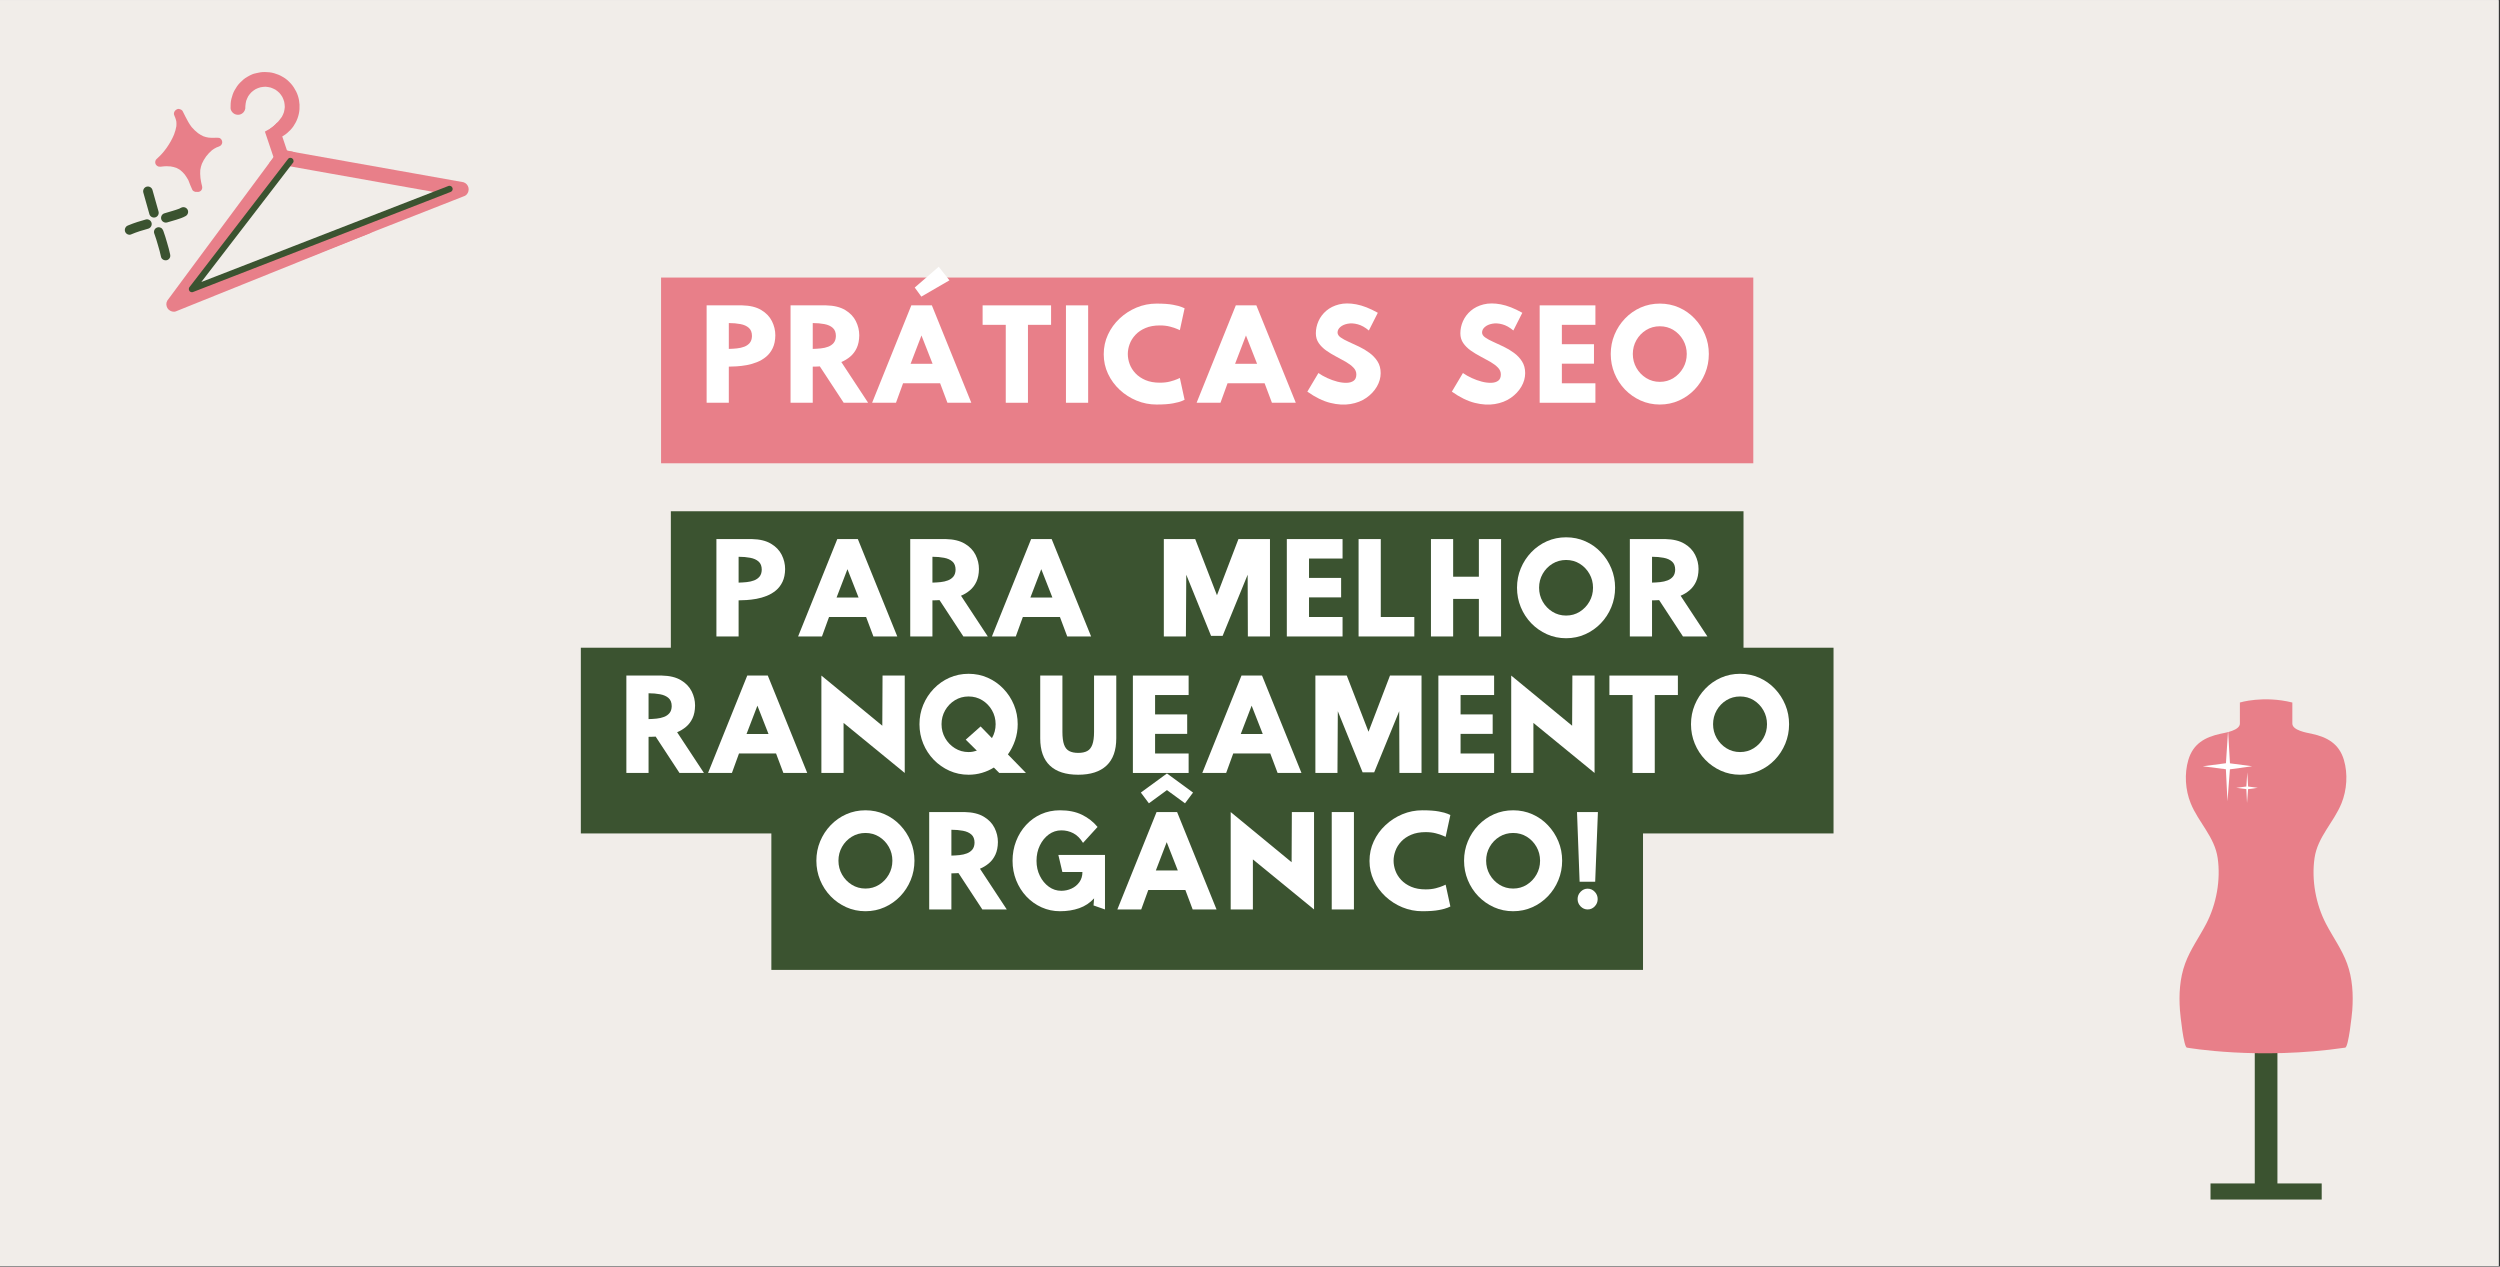 <svg xmlns="http://www.w3.org/2000/svg" xmlns:xlink="http://www.w3.org/1999/xlink" width="1739" zoomAndPan="magnify" viewBox="0 0 1304.25 660.75" height="881" preserveAspectRatio="xMidYMid meet" version="1.2"><rect x="0" y="0" width="1304.25" height="660.75" fill="#333333" stroke="none"/><defs><clipPath id="10fb454ae0"><path d="M 0 0.066 L 1303.5 0.066 L 1303.5 660.434 L 0 660.434 Z M 0 0.066 "/></clipPath><clipPath id="196ac1a80e"><path d="M 138 63 L 151 63 L 151 85 L 138 85 Z M 138 63 "/></clipPath><clipPath id="43d09df4b2"><path d="M 48.93 61.16 L 221.789 14.113 L 250.527 119.707 L 77.668 166.754 Z M 48.93 61.16 "/></clipPath><clipPath id="496b8c9070"><path d="M 48.93 61.16 L 221.789 14.113 L 250.527 119.707 L 77.668 166.754 Z M 48.93 61.16 "/></clipPath><clipPath id="7ab37c0afb"><path d="M 120 37 L 157 37 L 157 73 L 120 73 Z M 120 37 "/></clipPath><clipPath id="aaec7e0f8c"><path d="M 48.93 61.16 L 221.789 14.113 L 250.527 119.707 L 77.668 166.754 Z M 48.93 61.16 "/></clipPath><clipPath id="c94dc20530"><path d="M 48.93 61.16 L 221.789 14.113 L 250.527 119.707 L 77.668 166.754 Z M 48.93 61.16 "/></clipPath><clipPath id="1e0a3091c8"><path d="M 86 77 L 196 77 L 196 163 L 86 163 Z M 86 77 "/></clipPath><clipPath id="0b2975a4c8"><path d="M 48.93 61.16 L 221.789 14.113 L 250.527 119.707 L 77.668 166.754 Z M 48.93 61.16 "/></clipPath><clipPath id="bc75f64e99"><path d="M 48.93 61.16 L 221.789 14.113 L 250.527 119.707 L 77.668 166.754 Z M 48.93 61.16 "/></clipPath><clipPath id="af665e6fa1"><path d="M 137 77 L 245 77 L 245 143 L 137 143 Z M 137 77 "/></clipPath><clipPath id="1d2ef2bb9e"><path d="M 48.93 61.16 L 221.789 14.113 L 250.527 119.707 L 77.668 166.754 Z M 48.93 61.16 "/></clipPath><clipPath id="39ec93cdf7"><path d="M 48.93 61.16 L 221.789 14.113 L 250.527 119.707 L 77.668 166.754 Z M 48.93 61.16 "/></clipPath><clipPath id="7982f1ffd5"><path d="M 98 82 L 237 82 L 237 153 L 98 153 Z M 98 82 "/></clipPath><clipPath id="e372e3b991"><path d="M 48.93 61.16 L 221.789 14.113 L 250.527 119.707 L 77.668 166.754 Z M 48.93 61.16 "/></clipPath><clipPath id="a470c6819b"><path d="M 48.93 61.16 L 221.789 14.113 L 250.527 119.707 L 77.668 166.754 Z M 48.93 61.16 "/></clipPath><clipPath id="bb180d78a5"><path d="M 80 56 L 116 56 L 116 101 L 80 101 Z M 80 56 "/></clipPath><clipPath id="15e4f92e2b"><path d="M 48.93 61.16 L 221.789 14.113 L 250.527 119.707 L 77.668 166.754 Z M 48.93 61.16 "/></clipPath><clipPath id="fa9974e5a2"><path d="M 48.93 61.16 L 221.789 14.113 L 250.527 119.707 L 77.668 166.754 Z M 48.93 61.16 "/></clipPath><clipPath id="828580d2f7"><path d="M 74 97 L 83 97 L 83 114 L 74 114 Z M 74 97 "/></clipPath><clipPath id="fb38a50351"><path d="M 48.93 61.16 L 221.789 14.113 L 250.527 119.707 L 77.668 166.754 Z M 48.93 61.16 "/></clipPath><clipPath id="2a09f92d49"><path d="M 48.93 61.16 L 221.789 14.113 L 250.527 119.707 L 77.668 166.754 Z M 48.93 61.16 "/></clipPath><clipPath id="16b07b68c0"><path d="M 65 114 L 80 114 L 80 123 L 65 123 Z M 65 114 "/></clipPath><clipPath id="33c22aec94"><path d="M 48.93 61.16 L 221.789 14.113 L 250.527 119.707 L 77.668 166.754 Z M 48.93 61.16 "/></clipPath><clipPath id="9c49eb93af"><path d="M 48.93 61.16 L 221.789 14.113 L 250.527 119.707 L 77.668 166.754 Z M 48.93 61.16 "/></clipPath><clipPath id="b00cfb69cd"><path d="M 84 108 L 99 108 L 99 117 L 84 117 Z M 84 108 "/></clipPath><clipPath id="5ca139dd23"><path d="M 48.93 61.16 L 221.789 14.113 L 250.527 119.707 L 77.668 166.754 Z M 48.93 61.16 "/></clipPath><clipPath id="7984ba578e"><path d="M 48.93 61.16 L 221.789 14.113 L 250.527 119.707 L 77.668 166.754 Z M 48.93 61.16 "/></clipPath><clipPath id="6ed4d766d9"><path d="M 80 118 L 89 118 L 89 136 L 80 136 Z M 80 118 "/></clipPath><clipPath id="67345d6f93"><path d="M 48.93 61.16 L 221.789 14.113 L 250.527 119.707 L 77.668 166.754 Z M 48.93 61.16 "/></clipPath><clipPath id="4fbe222443"><path d="M 48.93 61.16 L 221.789 14.113 L 250.527 119.707 L 77.668 166.754 Z M 48.93 61.16 "/></clipPath></defs><g id="4b82994757"><g clip-rule="nonzero" clip-path="url(#10fb454ae0)"><path style=" stroke:none;fill-rule:nonzero;fill:#ffffff;fill-opacity:1;" d="M 0 0.066 L 1303.5 0.066 L 1303.5 660.434 L 0 660.434 Z M 0 0.066 "/><path style=" stroke:none;fill-rule:nonzero;fill:#f1ede9;fill-opacity:1;" d="M 0 0.066 L 1303.5 0.066 L 1303.5 660.434 L 0 660.434 Z M 0 0.066 "/></g><g clip-rule="nonzero" clip-path="url(#196ac1a80e)"><g clip-rule="nonzero" clip-path="url(#43d09df4b2)"><g clip-rule="nonzero" clip-path="url(#496b8c9070)"><path style=" stroke:none;fill-rule:nonzero;fill:#e87f89;fill-opacity:1;" d="M 140.629 67.285 C 140.133 67.566 139.633 67.844 139.133 68.125 C 138.828 68.316 138.52 68.508 138.203 68.664 C 138.523 69.582 138.82 70.543 139.145 71.461 C 140.031 74.059 140.875 76.633 141.762 79.23 C 141.762 79.23 141.77 79.266 141.77 79.266 C 142.137 80.352 142.504 81.438 142.863 82.488 C 143.555 84.492 145.996 85.41 147.914 84.672 C 148.855 84.309 149.625 83.559 150.023 82.66 C 150.477 81.676 150.445 80.641 150.105 79.656 C 148.742 75.57 147.348 71.496 145.984 67.41 C 145.586 66.223 145.184 65.004 144.754 63.828 C 143.539 65.164 142.176 66.359 140.629 67.285 Z M 140.629 67.285 "/></g></g></g><g clip-rule="nonzero" clip-path="url(#7ab37c0afb)"><g clip-rule="nonzero" clip-path="url(#aaec7e0f8c)"><g clip-rule="nonzero" clip-path="url(#c94dc20530)"><path style=" stroke:none;fill-rule:nonzero;fill:#e87f89;fill-opacity:1;" d="M 131.609 38.762 C 130.668 39.129 129.805 39.652 128.93 40.141 C 127.523 40.918 126.379 41.984 125.25 43.117 C 124.062 44.305 123.148 45.703 122.328 47.184 C 121.586 48.535 121.129 50.023 120.738 51.496 C 120.309 53.086 120.266 54.789 120.285 56.438 C 120.305 57.438 120.973 58.441 121.711 59.031 C 122.496 59.68 123.547 59.969 124.562 59.871 C 125.578 59.773 126.508 59.234 127.156 58.445 C 127.328 58.148 127.508 57.883 127.676 57.586 C 127.965 56.934 128.078 56.289 127.996 55.594 C 127.98 55.527 127.996 55.453 128.008 55.375 C 128.074 54.422 128.223 53.52 128.441 52.598 C 128.75 51.762 129.105 50.945 129.531 50.145 C 130.023 49.438 130.555 48.754 131.172 48.117 C 131.844 47.539 132.555 46.988 133.328 46.523 C 134.152 46.121 134.992 45.785 135.898 45.539 C 136.785 45.367 137.66 45.273 138.551 45.246 C 139.469 45.32 140.371 45.469 141.258 45.695 C 142.098 46.008 142.914 46.359 143.711 46.789 C 144.422 47.277 145.07 47.82 145.699 48.406 C 146.309 49.066 146.828 49.785 147.289 50.559 C 147.695 51.383 148.031 52.227 148.277 53.129 C 148.445 54.016 148.539 54.891 148.578 55.816 C 148.504 56.734 148.355 57.637 148.129 58.523 C 147.852 59.355 147.465 60.18 147.059 60.934 C 146.699 61.465 146.297 61.969 145.898 62.473 C 145.637 62.832 145.34 63.199 145.035 63.535 C 143.82 64.871 142.508 66.129 140.98 67.117 C 140.734 67.938 140.797 68.82 141.117 69.598 C 141.48 70.539 142.227 71.305 143.129 71.707 C 143.984 72.086 145.285 72.234 146.133 71.789 C 147.457 71.105 148.727 70.363 149.859 69.371 C 151.059 68.363 152.145 67.207 153.051 65.918 C 154.879 63.262 156.043 60.145 156.246 56.926 C 156.465 53.773 155.91 50.547 154.5 47.734 C 153.738 46.254 152.891 44.867 151.766 43.629 C 151.152 42.969 150.551 42.34 149.891 41.766 C 149.129 41.074 148.27 40.555 147.375 40.043 C 145.996 39.195 144.555 38.656 143.031 38.207 C 141.43 37.742 139.879 37.59 138.223 37.574 C 136.633 37.539 135.156 37.797 133.641 38.176 C 133.508 38.211 133.375 38.246 133.273 38.273 C 132.719 38.352 132.16 38.543 131.609 38.762 Z M 131.609 38.762 "/></g></g></g><g clip-rule="nonzero" clip-path="url(#1e0a3091c8)"><g clip-rule="nonzero" clip-path="url(#0b2975a4c8)"><g clip-rule="nonzero" clip-path="url(#bc75f64e99)"><path style=" stroke:none;fill-rule:nonzero;fill:#e87f89;fill-opacity:1;" d="M 102.094 136.816 C 97.152 143.48 92.242 150.133 87.301 156.797 C 86.957 157.395 86.77 158.02 86.773 158.699 C 86.789 159.414 86.973 160.086 87.32 160.707 C 87.66 161.297 88.141 161.742 88.738 162.082 C 89.547 162.547 90.773 162.824 91.684 162.469 C 93.66 161.68 95.637 160.891 97.637 160.059 C 121.246 150.543 144.887 141.016 168.535 131.527 C 176.469 128.324 184.367 125.133 192.309 121.965 C 192.637 121.84 192.953 121.684 193.277 121.559 C 193.867 121.219 194.312 120.738 194.652 120.141 C 195.164 119.246 195.301 118.168 195.039 117.199 C 194.766 116.195 194.109 115.367 193.215 114.855 C 192.406 114.391 191.18 114.113 190.27 114.469 C 166.789 123.914 143.281 133.402 119.797 142.852 C 113.844 145.262 107.879 147.641 101.922 150.051 C 114.48 133.086 127.043 116.117 139.602 99.152 C 144.461 92.582 149.297 86.055 154.156 79.488 C 152.703 79.164 151.215 78.852 149.762 78.527 C 148.461 78.234 147.168 77.977 145.852 77.758 C 131.23 97.441 116.648 117.148 102.094 136.816 Z M 102.094 136.816 "/></g></g></g><g clip-rule="nonzero" clip-path="url(#af665e6fa1)"><g clip-rule="nonzero" clip-path="url(#1d2ef2bb9e)"><g clip-rule="nonzero" clip-path="url(#39ec93cdf7)"><path style=" stroke:none;fill-rule:nonzero;fill:#e87f89;fill-opacity:1;" d="M 144.082 80.359 C 143.117 81.703 142.152 83.043 141.137 84.324 C 140.945 84.555 140.707 84.73 140.414 84.844 C 148.418 86.258 156.43 87.707 164.434 89.125 C 185.168 92.824 205.863 96.5 226.598 100.199 C 220.625 102.543 214.684 104.879 208.711 107.223 C 199.781 110.73 190.855 114.238 181.926 117.746 C 181.957 117.992 181.945 118.211 181.934 118.43 C 181.852 119.062 181.48 119.809 180.934 120.172 C 179.84 120.902 178.727 121.566 177.578 122.238 C 176.75 122.75 175.883 123.273 175.004 123.727 C 173.156 124.734 171.309 125.738 169.496 126.734 C 167.785 127.707 166.105 128.664 164.461 129.758 C 162.57 130.992 160.645 132.234 158.941 133.777 C 158.457 134.234 157.633 134.383 157.004 134.305 C 156.328 134.203 155.699 133.871 155.258 133.309 C 154.824 132.777 154.633 132.074 154.73 131.367 C 154.812 130.625 155.172 130.094 155.727 129.621 C 155.727 129.621 155.762 129.613 155.75 129.578 C 155.344 129.797 154.938 130.016 154.52 130.203 C 152.664 131.172 150.859 132.203 149.055 133.234 C 148.25 133.703 147.402 134.152 146.594 134.621 C 145.789 135.094 144.965 135.496 144.199 135.992 C 143.121 136.645 142.051 137.332 140.969 137.984 C 140.266 138.43 139.609 138.93 138.957 139.434 C 138.336 139.926 137.723 140.449 137.113 140.977 C 137.57 141.465 138.172 141.836 138.809 142.059 C 139.469 142.238 140.125 142.277 140.805 142.129 C 141.129 142.004 141.453 141.879 141.781 141.754 C 149.699 138.629 157.66 135.527 165.574 132.402 C 189.215 123.129 212.875 113.816 236.512 104.543 C 238.492 103.754 240.477 102.996 242.453 102.207 C 243.363 101.852 244.082 100.793 244.34 99.898 C 244.52 99.238 244.559 98.582 244.418 97.938 C 244.27 97.258 243.918 96.633 243.453 96.113 C 243 95.629 242.438 95.277 241.766 95.062 C 233.645 93.609 225.488 92.164 217.367 90.707 C 193.457 86.434 169.512 82.172 145.613 77.93 C 145.125 78.781 144.629 79.602 144.082 80.359 Z M 144.082 80.359 "/></g></g></g><g clip-rule="nonzero" clip-path="url(#7982f1ffd5)"><g clip-rule="nonzero" clip-path="url(#e372e3b991)"><g clip-rule="nonzero" clip-path="url(#a470c6819b)"><path style=" stroke:none;fill-rule:nonzero;fill:#3b5330;fill-opacity:1;" d="M 150.332 82.863 C 137.09 100.09 123.867 117.27 110.625 134.492 C 106.719 139.547 102.844 144.59 98.969 149.633 C 98.77 149.832 98.625 150.086 98.555 150.355 C 98.453 150.777 98.508 151.23 98.727 151.641 C 98.863 151.891 99.062 152.086 99.316 152.234 C 99.656 152.43 100.191 152.535 100.582 152.391 C 120.859 144.5 141.145 136.645 161.453 128.746 C 181.766 120.848 202.074 112.945 222.359 105.09 C 226.547 103.445 230.746 101.836 234.934 100.195 C 235.359 100.043 235.699 99.84 235.945 99.414 C 236.164 99.031 236.223 98.586 236.102 98.152 C 235.984 97.715 235.707 97.359 235.324 97.141 C 234.984 96.945 234.453 96.84 234.059 96.98 C 213.84 104.82 193.664 112.684 173.445 120.523 C 153.102 128.43 132.793 136.332 112.449 144.238 C 109.98 145.199 107.512 146.156 105.039 147.117 C 117.121 131.434 129.16 115.723 141.242 100.035 C 145.066 95.078 148.895 90.121 152.676 85.137 C 152.758 85.043 152.832 84.914 152.945 84.812 C 153.094 84.555 153.164 84.285 153.156 84 C 153.148 83.57 152.988 83.113 152.652 82.809 C 152.352 82.492 151.91 82.328 151.516 82.324 C 151.371 82.328 151.195 82.34 151.027 82.387 C 150.77 82.492 150.488 82.641 150.332 82.863 Z M 150.332 82.863 "/></g></g></g><g clip-rule="nonzero" clip-path="url(#bb180d78a5)"><g clip-rule="nonzero" clip-path="url(#15e4f92e2b)"><g clip-rule="nonzero" clip-path="url(#fa9974e5a2)"><path style=" stroke:none;fill-rule:nonzero;fill:#e87f89;fill-opacity:1;" d="M 92.762 56.848 C 92.527 56.91 92.301 57.008 92.086 57.137 C 92.027 57.191 91.938 57.25 91.879 57.301 C 91.504 57.512 91.227 57.805 91.039 58.18 C 90.773 58.645 90.621 59.406 90.832 59.922 C 91.258 60.957 91.762 62.148 92 63.414 C 92.074 64.223 92.074 65.012 92.008 65.82 C 91.797 67.172 91.398 68.609 90.793 70.211 C 89.816 72.562 88.535 74.852 86.875 77.207 L 86.426 77.797 L 85.738 78.703 C 85.395 79.156 85.066 79.531 84.652 80.004 L 84.434 80.246 C 83.75 81.039 82.977 81.754 82.312 82.367 L 82.23 82.461 C 82 82.668 81.793 82.832 81.629 83.02 C 81.086 83.527 80.836 84.457 81.055 85.262 C 81.164 85.66 81.363 86.004 81.699 86.309 C 81.988 86.586 82.332 86.781 82.719 86.891 L 82.871 86.922 C 83.211 86.973 83.504 87 83.855 86.977 C 84.133 86.938 84.41 86.898 84.652 86.867 L 84.832 86.855 C 85.625 86.746 86.301 86.707 86.914 86.719 C 87.629 86.707 88.359 86.758 89.027 86.828 C 90.117 87 91.078 87.238 92.039 87.59 C 92.699 87.914 93.371 88.27 94.039 88.734 C 94.859 89.375 95.598 90.105 96.34 90.984 C 97.023 91.91 97.648 92.891 98.277 94.012 L 98.305 94.113 L 98.422 94.406 L 98.652 94.988 C 99.051 96.066 99.504 97.199 100.016 98.285 C 100.031 98.352 100.086 98.406 100.094 98.441 C 100.172 98.602 100.227 98.801 100.316 98.992 C 100.57 99.535 101.207 99.898 101.715 100.047 C 102.031 100.145 102.348 100.129 102.66 100.078 C 103.008 100.164 103.367 100.172 103.734 100.074 C 103.77 100.062 103.805 100.055 103.836 100.047 C 104.438 99.883 104.945 99.492 105.227 98.949 L 105.434 98.391 C 105.543 98 105.535 97.57 105.426 97.172 C 105.395 96.926 105.332 96.691 105.27 96.457 C 105.223 96.293 105.188 96.156 105.148 96.023 C 105.082 95.645 104.98 95.277 104.914 94.902 C 104.801 94.215 104.684 93.527 104.578 92.871 C 104.395 91.27 104.391 89.941 104.484 88.695 C 104.645 87.57 104.934 86.523 105.324 85.445 C 105.879 84.18 106.586 82.949 107.492 81.66 C 108.5 80.344 109.504 79.277 110.586 78.371 C 111.367 77.801 112.164 77.297 113.02 76.883 C 113.156 76.848 113.277 76.777 113.414 76.742 L 113.547 76.703 L 113.871 76.578 C 114.199 76.457 114.523 76.332 114.832 76.141 C 115.535 75.695 115.941 74.938 115.941 74.148 C 115.938 73.215 115.277 72.102 114.223 71.922 C 113.578 71.809 112.906 71.848 112.301 71.867 L 112.16 71.871 C 111.949 71.891 111.73 71.879 111.555 71.891 C 110.73 71.902 109.863 71.887 108.871 71.797 C 107.898 71.664 106.969 71.414 106.086 71.082 C 105.145 70.652 104.207 70.117 103.312 69.465 C 102.09 68.539 100.965 67.445 99.965 66.277 C 98.676 64.582 97.652 62.668 96.801 60.996 C 96.195 59.828 95.723 58.879 95.309 58.023 C 95.055 57.48 94.418 57.117 93.918 57 C 93.5 56.789 93.141 56.781 92.762 56.848 Z M 92.762 56.848 "/></g></g></g><g clip-rule="nonzero" clip-path="url(#828580d2f7)"><g clip-rule="nonzero" clip-path="url(#fb38a50351)"><g clip-rule="nonzero" clip-path="url(#2a09f92d49)"><path style=" stroke:none;fill-rule:nonzero;fill:#3b5330;fill-opacity:1;" d="M 76.621 97.355 C 76.586 97.363 76.551 97.375 76.484 97.391 C 75.18 97.746 74.41 99.145 74.766 100.449 C 75.82 104.188 76.871 107.926 77.934 111.695 C 78.289 113 79.688 113.77 80.992 113.414 C 82.297 113.059 83.066 111.664 82.711 110.359 C 81.656 106.621 80.605 102.883 79.543 99.113 C 79.195 97.84 77.875 97.086 76.621 97.355 Z M 76.621 97.355 "/></g></g></g><g clip-rule="nonzero" clip-path="url(#16b07b68c0)"><g clip-rule="nonzero" clip-path="url(#33c22aec94)"><g clip-rule="nonzero" clip-path="url(#9c49eb93af)"><path style=" stroke:none;fill-rule:nonzero;fill:#3b5330;fill-opacity:1;" d="M 76.141 114.484 C 76.109 114.492 76.043 114.512 76.008 114.52 C 74.578 114.945 73.141 115.336 71.688 115.805 C 70.066 116.316 68.473 116.93 66.918 117.566 C 66.727 117.656 66.504 117.754 66.312 117.84 C 65.938 118.051 65.633 118.387 65.449 118.758 C 65.129 119.312 65.035 120.02 65.211 120.656 C 65.383 121.293 65.812 121.82 66.367 122.141 C 66.879 122.43 67.68 122.609 68.254 122.344 C 69.738 121.723 71.266 121.129 72.82 120.633 C 74.309 120.156 75.84 119.703 77.344 119.297 C 78.641 118.906 79.418 117.543 79.062 116.238 C 78.719 114.969 77.391 114.18 76.141 114.484 Z M 76.141 114.484 "/></g></g></g><g clip-rule="nonzero" clip-path="url(#b00cfb69cd)"><g clip-rule="nonzero" clip-path="url(#5ca139dd23)"><g clip-rule="nonzero" clip-path="url(#7984ba578e)"><path style=" stroke:none;fill-rule:nonzero;fill:#3b5330;fill-opacity:1;" d="M 97.785 109.238 C 97.203 108.285 96.125 107.895 95.113 108.133 C 94.879 108.199 94.613 108.27 94.395 108.402 C 94.113 108.551 93.828 108.699 93.582 108.84 C 92.445 109.293 91.25 109.652 90.09 110.004 C 88.668 110.465 87.262 110.848 85.832 111.27 C 84.527 111.625 83.758 113.02 84.113 114.328 C 84.469 115.633 85.863 116.402 87.168 116.047 C 88.773 115.609 90.406 115.129 91.992 114.625 C 93.68 114.094 95.402 113.555 96.922 112.672 C 98.129 111.949 98.492 110.379 97.785 109.238 Z M 97.785 109.238 "/></g></g></g><g clip-rule="nonzero" clip-path="url(#6ed4d766d9)"><g clip-rule="nonzero" clip-path="url(#67345d6f93)"><g clip-rule="nonzero" clip-path="url(#4fbe222443)"><path style=" stroke:none;fill-rule:nonzero;fill:#3b5330;fill-opacity:1;" d="M 83.98 118.855 C 83.438 118.57 82.793 118.457 82.227 118.613 C 82.191 118.621 82.16 118.633 82.125 118.641 C 81.488 118.812 80.961 119.246 80.645 119.797 C 80.352 120.309 80.207 121.102 80.438 121.688 C 81.223 123.773 81.84 125.906 82.453 128.039 C 83.023 130.004 83.605 132 84.008 134.012 C 84.297 135.336 85.824 136.066 87.062 135.73 C 87.699 135.559 88.23 135.125 88.547 134.574 C 88.887 133.977 88.898 133.363 88.75 132.684 C 88.367 130.742 87.805 128.809 87.25 126.914 C 86.617 124.715 85.98 122.516 85.18 120.359 C 84.898 119.719 84.574 119.195 83.98 118.855 Z M 83.98 118.855 "/></g></g></g><path style=" stroke:none;fill-rule:nonzero;fill:#3b5330;fill-opacity:1;" d="M 402.418 505.996 L 402.418 434.805 L 303.02 434.805 L 303.02 337.914 L 349.984 337.914 L 349.984 266.723 L 909.59 266.723 L 909.59 337.914 L 956.555 337.914 L 956.555 434.805 L 857.16 434.805 L 857.16 505.996 L 402.418 505.996 "/><g style="fill:#ffffff;fill-opacity:1;"><g transform="translate(369.752, 332.045)"><path style="stroke:none" d="M 15.578 -28.094 C 16.973 -28.125 18.379 -28.211 19.797 -28.359 C 21.211 -28.504 22.504 -28.801 23.672 -29.25 C 24.848 -29.707 25.797 -30.375 26.516 -31.25 C 27.234 -32.133 27.613 -33.316 27.656 -34.797 C 27.656 -36.691 27.109 -38.117 26.016 -39.078 C 24.93 -40.047 23.473 -40.703 21.641 -41.047 C 19.816 -41.398 17.797 -41.578 15.578 -41.578 Z M 4 -50.812 L 22.547 -50.812 C 26.609 -50.727 29.91 -49.926 32.453 -48.406 C 35.004 -46.895 36.875 -44.957 38.062 -42.594 C 39.25 -40.227 39.844 -37.754 39.844 -35.172 C 39.812 -32.586 39.363 -30.379 38.5 -28.547 C 37.633 -26.723 36.484 -25.211 35.047 -24.016 C 33.609 -22.828 32.016 -21.883 30.266 -21.188 C 28.523 -20.488 26.738 -19.973 24.906 -19.641 C 23.082 -19.316 21.359 -19.102 19.734 -19 C 18.117 -18.895 16.734 -18.844 15.578 -18.844 L 15.578 0 L 4 0 Z M 4 -50.812 "/></g></g><g style="fill:#ffffff;fill-opacity:1;"><g transform="translate(413.537, 332.045)"><path style="stroke:none" d="M 34 -50.812 L 54.578 0 L 42.125 0 L 38.312 -10.156 L 18.969 -10.156 L 15.281 0 L 2.828 0 L 23.281 -50.812 Z M 34.375 -20.328 L 28.578 -35.109 L 22.906 -20.328 Z M 34.375 -20.328 "/></g></g><g style="fill:#ffffff;fill-opacity:1;"><g transform="translate(470.869, 332.045)"><path style="stroke:none" d="M 4 -50.812 L 22.547 -50.812 C 26.609 -50.727 29.91 -49.926 32.453 -48.406 C 35.004 -46.895 36.875 -44.957 38.062 -42.594 C 39.25 -40.227 39.844 -37.754 39.844 -35.172 C 39.812 -32.586 39.375 -30.391 38.531 -28.578 C 37.688 -26.773 36.555 -25.273 35.141 -24.078 C 33.723 -22.891 32.172 -21.945 30.484 -21.25 L 44.469 0 L 31.719 0 L 19.281 -18.969 C 18.582 -18.926 17.914 -18.895 17.281 -18.875 C 16.645 -18.852 16.078 -18.844 15.578 -18.844 L 15.578 0 L 4 0 Z M 15.578 -28.094 C 16.973 -28.125 18.379 -28.211 19.797 -28.359 C 21.211 -28.504 22.504 -28.801 23.672 -29.25 C 24.848 -29.707 25.797 -30.375 26.516 -31.25 C 27.234 -32.133 27.613 -33.316 27.656 -34.797 C 27.656 -36.691 27.109 -38.117 26.016 -39.078 C 24.93 -40.047 23.473 -40.703 21.641 -41.047 C 19.816 -41.398 17.797 -41.578 15.578 -41.578 Z M 15.578 -28.094 "/></g></g><g style="fill:#ffffff;fill-opacity:1;"><g transform="translate(514.654, 332.045)"><path style="stroke:none" d="M 34 -50.812 L 54.578 0 L 42.125 0 L 38.312 -10.156 L 18.969 -10.156 L 15.281 0 L 2.828 0 L 23.281 -50.812 Z M 34.375 -20.328 L 28.578 -35.109 L 22.906 -20.328 Z M 34.375 -20.328 "/></g></g><g style="fill:#ffffff;fill-opacity:1;"><g transform="translate(571.995, 332.045)"><path style="stroke:none" d=""/></g></g><g style="fill:#ffffff;fill-opacity:1;"><g transform="translate(582.218, 332.045)"><path style="stroke:none" d=""/></g></g><g style="fill:#ffffff;fill-opacity:1;"><g transform="translate(592.44, 332.045)"><path style="stroke:none" d=""/></g></g><g style="fill:#ffffff;fill-opacity:1;"><g transform="translate(602.669, 332.045)"><path style="stroke:none" d="M 35.172 -0.312 L 29.141 -0.312 L 16.203 -32.219 L 16.016 0 L 4.5 0 L 4.5 -50.812 L 20.875 -50.812 L 32.219 -21.5 L 43.422 -50.812 L 59.875 -50.812 L 59.875 0 L 48.344 0 L 48.234 -32.219 Z M 35.172 -0.312 "/></g></g><g style="fill:#ffffff;fill-opacity:1;"><g transform="translate(666.96, 332.045)"><path style="stroke:none" d="M 33.453 -50.812 L 33.453 -40.656 L 15.953 -40.656 L 15.953 -30.547 L 32.703 -30.547 L 32.703 -20.391 L 15.953 -20.391 L 15.953 -10.156 L 33.453 -10.156 L 33.453 0 L 4.375 0 L 4.375 -50.812 Z M 33.453 -50.812 "/></g></g><g style="fill:#ffffff;fill-opacity:1;"><g transform="translate(704.71, 332.045)"><path style="stroke:none" d="M 15.641 -50.812 L 15.641 -10.156 L 33.141 -10.156 L 33.141 0 L 4.062 0 L 4.062 -50.812 Z M 15.641 -50.812 "/></g></g><g style="fill:#ffffff;fill-opacity:1;"><g transform="translate(741.905, 332.045)"><path style="stroke:none" d="M 41.203 -50.812 L 41.203 0 L 29.625 0 L 29.625 -19.594 L 16.203 -19.594 L 16.203 0 L 4.625 0 L 4.625 -50.812 L 16.203 -50.812 L 16.203 -31.172 L 29.625 -31.172 L 29.625 -50.812 Z M 41.203 -50.812 "/></g></g><g style="fill:#ffffff;fill-opacity:1;"><g transform="translate(787.722, 332.045)"><path style="stroke:none" d="M 15.219 -25.438 C 15.219 -22.812 15.844 -20.398 17.094 -18.203 C 18.344 -16.004 20.035 -14.238 22.172 -12.906 C 24.305 -11.57 26.688 -10.906 29.312 -10.906 C 31.945 -10.906 34.32 -11.57 36.438 -12.906 C 38.551 -14.238 40.234 -16.004 41.484 -18.203 C 42.734 -20.398 43.359 -22.812 43.359 -25.438 C 43.359 -28.062 42.734 -30.473 41.484 -32.672 C 40.234 -34.867 38.551 -36.625 36.438 -37.938 C 34.32 -39.25 31.945 -39.906 29.312 -39.906 C 26.688 -39.906 24.305 -39.25 22.172 -37.938 C 20.035 -36.625 18.344 -34.867 17.094 -32.672 C 15.844 -30.473 15.219 -28.062 15.219 -25.438 Z M 3.703 -25.438 C 3.703 -29.008 4.359 -32.375 5.672 -35.531 C 6.984 -38.695 8.805 -41.5 11.141 -43.938 C 13.484 -46.383 16.203 -48.297 19.297 -49.672 C 22.398 -51.047 25.738 -51.734 29.312 -51.734 C 32.883 -51.734 36.223 -51.047 39.328 -49.672 C 42.43 -48.297 45.141 -46.383 47.453 -43.938 C 49.773 -41.5 51.594 -38.695 52.906 -35.531 C 54.219 -32.375 54.875 -29.008 54.875 -25.438 C 54.875 -21.863 54.219 -18.484 52.906 -15.297 C 51.594 -12.117 49.773 -9.316 47.453 -6.891 C 45.141 -4.473 42.43 -2.566 39.328 -1.172 C 36.223 0.223 32.883 0.922 29.312 0.922 C 25.738 0.922 22.398 0.223 19.297 -1.172 C 16.203 -2.566 13.484 -4.473 11.141 -6.891 C 8.805 -9.316 6.984 -12.117 5.672 -15.297 C 4.359 -18.484 3.703 -21.863 3.703 -25.438 Z M 3.703 -25.438 "/></g></g><g style="fill:#ffffff;fill-opacity:1;"><g transform="translate(846.286, 332.045)"><path style="stroke:none" d="M 4 -50.812 L 22.547 -50.812 C 26.609 -50.727 29.91 -49.926 32.453 -48.406 C 35.004 -46.895 36.875 -44.957 38.062 -42.594 C 39.25 -40.227 39.844 -37.754 39.844 -35.172 C 39.812 -32.586 39.375 -30.391 38.531 -28.578 C 37.688 -26.773 36.555 -25.273 35.141 -24.078 C 33.723 -22.891 32.172 -21.945 30.484 -21.25 L 44.469 0 L 31.719 0 L 19.281 -18.969 C 18.582 -18.926 17.914 -18.895 17.281 -18.875 C 16.645 -18.852 16.078 -18.844 15.578 -18.844 L 15.578 0 L 4 0 Z M 15.578 -28.094 C 16.973 -28.125 18.379 -28.211 19.797 -28.359 C 21.211 -28.504 22.504 -28.801 23.672 -29.25 C 24.848 -29.707 25.797 -30.375 26.516 -31.25 C 27.234 -32.133 27.613 -33.316 27.656 -34.797 C 27.656 -36.691 27.109 -38.117 26.016 -39.078 C 24.93 -40.047 23.473 -40.703 21.641 -41.047 C 19.816 -41.398 17.797 -41.578 15.578 -41.578 Z M 15.578 -28.094 "/></g></g><g style="fill:#ffffff;fill-opacity:1;"><g transform="translate(322.775, 403.254)"><path style="stroke:none" d="M 4 -50.812 L 22.547 -50.812 C 26.609 -50.727 29.91 -49.926 32.453 -48.406 C 35.004 -46.895 36.875 -44.957 38.062 -42.594 C 39.25 -40.227 39.844 -37.754 39.844 -35.172 C 39.812 -32.586 39.375 -30.391 38.531 -28.578 C 37.688 -26.773 36.555 -25.273 35.141 -24.078 C 33.723 -22.891 32.172 -21.945 30.484 -21.25 L 44.469 0 L 31.719 0 L 19.281 -18.969 C 18.582 -18.926 17.914 -18.895 17.281 -18.875 C 16.645 -18.852 16.078 -18.844 15.578 -18.844 L 15.578 0 L 4 0 Z M 15.578 -28.094 C 16.973 -28.125 18.379 -28.211 19.797 -28.359 C 21.211 -28.504 22.504 -28.801 23.672 -29.25 C 24.848 -29.707 25.797 -30.375 26.516 -31.25 C 27.234 -32.133 27.613 -33.316 27.656 -34.797 C 27.656 -36.691 27.109 -38.117 26.016 -39.078 C 24.93 -40.047 23.473 -40.703 21.641 -41.047 C 19.816 -41.398 17.797 -41.578 15.578 -41.578 Z M 15.578 -28.094 "/></g></g><g style="fill:#ffffff;fill-opacity:1;"><g transform="translate(366.56, 403.254)"><path style="stroke:none" d="M 34 -50.812 L 54.578 0 L 42.125 0 L 38.312 -10.156 L 18.969 -10.156 L 15.281 0 L 2.828 0 L 23.281 -50.812 Z M 34.375 -20.328 L 28.578 -35.109 L 22.906 -20.328 Z M 34.375 -20.328 "/></g></g><g style="fill:#ffffff;fill-opacity:1;"><g transform="translate(423.892, 403.254)"><path style="stroke:none" d="M 4.625 0 L 4.625 -50.812 L 36.406 -24.641 L 36.531 -50.812 L 48.109 -50.812 L 48.109 0 L 16.203 -26.109 L 16.203 0 Z M 4.625 0 "/></g></g><g style="fill:#ffffff;fill-opacity:1;"><g transform="translate(476.606, 403.254)"><path style="stroke:none" d="M 3.078 -25.438 C 3.078 -29.008 3.734 -32.375 5.047 -35.531 C 6.359 -38.695 8.188 -41.5 10.531 -43.938 C 12.875 -46.383 15.594 -48.297 18.688 -49.672 C 21.789 -51.047 25.129 -51.734 28.703 -51.734 C 32.273 -51.734 35.609 -51.047 38.703 -49.672 C 41.805 -48.297 44.531 -46.383 46.875 -43.938 C 49.219 -41.5 51.047 -38.695 52.359 -35.531 C 53.672 -32.375 54.328 -29.008 54.328 -25.438 C 54.328 -22.52 53.875 -19.719 52.969 -17.031 C 52.062 -14.344 50.812 -11.891 49.219 -9.672 L 58.641 0 L 44.719 0 L 41.891 -2.828 C 39.992 -1.641 37.926 -0.719 35.688 -0.062 C 33.457 0.594 31.129 0.922 28.703 0.922 C 25.129 0.922 21.789 0.223 18.688 -1.172 C 15.594 -2.566 12.875 -4.473 10.531 -6.891 C 8.188 -9.316 6.359 -12.117 5.047 -15.297 C 3.734 -18.484 3.078 -21.863 3.078 -25.438 Z M 14.594 -25.438 C 14.594 -22.812 15.219 -20.398 16.469 -18.203 C 17.727 -16.004 19.426 -14.238 21.562 -12.906 C 23.695 -11.57 26.078 -10.906 28.703 -10.906 C 29.484 -10.906 30.234 -10.973 30.953 -11.109 C 31.672 -11.254 32.359 -11.43 33.016 -11.641 L 27.219 -17.375 L 34.984 -24.266 L 40.891 -18.172 C 42.172 -20.391 42.812 -22.812 42.812 -25.438 C 42.812 -28.062 42.18 -30.473 40.922 -32.672 C 39.672 -34.867 37.977 -36.625 35.844 -37.938 C 33.707 -39.25 31.328 -39.906 28.703 -39.906 C 26.078 -39.906 23.695 -39.25 21.562 -37.938 C 19.426 -36.625 17.727 -34.867 16.469 -32.672 C 15.219 -30.473 14.594 -28.062 14.594 -25.438 Z M 14.594 -25.438 "/></g></g><g style="fill:#ffffff;fill-opacity:1;"><g transform="translate(538.311, 403.254)"><path style="stroke:none" d="M 44.047 -50.812 L 44.047 -18.047 C 44.047 -11.766 42.348 -7.031 38.953 -3.844 C 35.566 -0.664 30.648 0.922 24.203 0.922 C 17.711 0.922 12.785 -0.664 9.422 -3.844 C 6.055 -7.031 4.375 -11.766 4.375 -18.047 L 4.375 -50.812 L 15.953 -50.812 L 15.953 -21.438 C 15.953 -18.602 16.238 -16.383 16.812 -14.781 C 17.383 -13.176 18.285 -12.055 19.516 -11.422 C 20.754 -10.785 22.316 -10.469 24.203 -10.469 C 26.098 -10.469 27.648 -10.785 28.859 -11.422 C 30.066 -12.055 30.969 -13.176 31.562 -14.781 C 32.156 -16.383 32.453 -18.602 32.453 -21.438 L 32.453 -50.812 Z M 44.047 -50.812 "/></g></g><g style="fill:#ffffff;fill-opacity:1;"><g transform="translate(586.653, 403.254)"><path style="stroke:none" d="M 33.453 -50.812 L 33.453 -40.656 L 15.953 -40.656 L 15.953 -30.547 L 32.703 -30.547 L 32.703 -20.391 L 15.953 -20.391 L 15.953 -10.156 L 33.453 -10.156 L 33.453 0 L 4.375 0 L 4.375 -50.812 Z M 33.453 -50.812 "/></g></g><g style="fill:#ffffff;fill-opacity:1;"><g transform="translate(624.402, 403.254)"><path style="stroke:none" d="M 34 -50.812 L 54.578 0 L 42.125 0 L 38.312 -10.156 L 18.969 -10.156 L 15.281 0 L 2.828 0 L 23.281 -50.812 Z M 34.375 -20.328 L 28.578 -35.109 L 22.906 -20.328 Z M 34.375 -20.328 "/></g></g><g style="fill:#ffffff;fill-opacity:1;"><g transform="translate(681.735, 403.254)"><path style="stroke:none" d="M 35.172 -0.312 L 29.141 -0.312 L 16.203 -32.219 L 16.016 0 L 4.5 0 L 4.5 -50.812 L 20.875 -50.812 L 32.219 -21.5 L 43.422 -50.812 L 59.875 -50.812 L 59.875 0 L 48.344 0 L 48.234 -32.219 Z M 35.172 -0.312 "/></g></g><g style="fill:#ffffff;fill-opacity:1;"><g transform="translate(746.026, 403.254)"><path style="stroke:none" d="M 33.453 -50.812 L 33.453 -40.656 L 15.953 -40.656 L 15.953 -30.547 L 32.703 -30.547 L 32.703 -20.391 L 15.953 -20.391 L 15.953 -10.156 L 33.453 -10.156 L 33.453 0 L 4.375 0 L 4.375 -50.812 Z M 33.453 -50.812 "/></g></g><g style="fill:#ffffff;fill-opacity:1;"><g transform="translate(783.776, 403.254)"><path style="stroke:none" d="M 4.625 0 L 4.625 -50.812 L 36.406 -24.641 L 36.531 -50.812 L 48.109 -50.812 L 48.109 0 L 16.203 -26.109 L 16.203 0 Z M 4.625 0 "/></g></g><g style="fill:#ffffff;fill-opacity:1;"><g transform="translate(836.49, 403.254)"><path style="stroke:none" d="M 3.141 -40.656 L 3.141 -50.812 L 38.859 -50.812 L 38.859 -40.656 L 26.797 -40.656 L 26.797 0 L 15.219 0 L 15.219 -40.656 Z M 3.141 -40.656 "/></g></g><g style="fill:#ffffff;fill-opacity:1;"><g transform="translate(878.489, 403.254)"><path style="stroke:none" d="M 15.219 -25.438 C 15.219 -22.812 15.844 -20.398 17.094 -18.203 C 18.344 -16.004 20.035 -14.238 22.172 -12.906 C 24.305 -11.57 26.688 -10.906 29.312 -10.906 C 31.945 -10.906 34.32 -11.57 36.438 -12.906 C 38.551 -14.238 40.234 -16.004 41.484 -18.203 C 42.734 -20.398 43.359 -22.812 43.359 -25.438 C 43.359 -28.062 42.734 -30.473 41.484 -32.672 C 40.234 -34.867 38.551 -36.625 36.438 -37.938 C 34.32 -39.25 31.945 -39.906 29.312 -39.906 C 26.688 -39.906 24.305 -39.25 22.172 -37.938 C 20.035 -36.625 18.344 -34.867 17.094 -32.672 C 15.844 -30.473 15.219 -28.062 15.219 -25.438 Z M 3.703 -25.438 C 3.703 -29.008 4.359 -32.375 5.672 -35.531 C 6.984 -38.695 8.805 -41.5 11.141 -43.938 C 13.484 -46.383 16.203 -48.297 19.297 -49.672 C 22.398 -51.047 25.738 -51.734 29.312 -51.734 C 32.883 -51.734 36.223 -51.047 39.328 -49.672 C 42.43 -48.297 45.141 -46.383 47.453 -43.938 C 49.773 -41.5 51.594 -38.695 52.906 -35.531 C 54.219 -32.375 54.875 -29.008 54.875 -25.438 C 54.875 -21.863 54.219 -18.484 52.906 -15.297 C 51.594 -12.117 49.773 -9.316 47.453 -6.891 C 45.141 -4.473 42.43 -2.566 39.328 -1.172 C 36.223 0.223 32.883 0.922 29.312 0.922 C 25.738 0.922 22.398 0.223 19.297 -1.172 C 16.203 -2.566 13.484 -4.473 11.141 -6.891 C 8.805 -9.316 6.984 -12.117 5.672 -15.297 C 4.359 -18.484 3.703 -21.863 3.703 -25.438 Z M 3.703 -25.438 "/></g></g><g style="fill:#ffffff;fill-opacity:1;"><g transform="translate(422.198, 474.463)"><path style="stroke:none" d="M 15.219 -25.438 C 15.219 -22.812 15.844 -20.398 17.094 -18.203 C 18.344 -16.004 20.035 -14.238 22.172 -12.906 C 24.305 -11.57 26.688 -10.906 29.312 -10.906 C 31.945 -10.906 34.32 -11.57 36.438 -12.906 C 38.551 -14.238 40.234 -16.004 41.484 -18.203 C 42.734 -20.398 43.359 -22.812 43.359 -25.438 C 43.359 -28.062 42.734 -30.473 41.484 -32.672 C 40.234 -34.867 38.551 -36.625 36.438 -37.938 C 34.32 -39.25 31.945 -39.906 29.312 -39.906 C 26.688 -39.906 24.305 -39.25 22.172 -37.938 C 20.035 -36.625 18.344 -34.867 17.094 -32.672 C 15.844 -30.473 15.219 -28.062 15.219 -25.438 Z M 3.703 -25.438 C 3.703 -29.008 4.359 -32.375 5.672 -35.531 C 6.984 -38.695 8.805 -41.5 11.141 -43.938 C 13.484 -46.383 16.203 -48.297 19.297 -49.672 C 22.398 -51.047 25.738 -51.734 29.312 -51.734 C 32.883 -51.734 36.223 -51.047 39.328 -49.672 C 42.43 -48.297 45.141 -46.383 47.453 -43.938 C 49.773 -41.5 51.594 -38.695 52.906 -35.531 C 54.219 -32.375 54.875 -29.008 54.875 -25.438 C 54.875 -21.863 54.219 -18.484 52.906 -15.297 C 51.594 -12.117 49.773 -9.316 47.453 -6.891 C 45.141 -4.473 42.43 -2.566 39.328 -1.172 C 36.223 0.223 32.883 0.922 29.312 0.922 C 25.738 0.922 22.398 0.223 19.297 -1.172 C 16.203 -2.566 13.484 -4.473 11.141 -6.891 C 8.805 -9.316 6.984 -12.117 5.672 -15.297 C 4.359 -18.484 3.703 -21.863 3.703 -25.438 Z M 3.703 -25.438 "/></g></g><g style="fill:#ffffff;fill-opacity:1;"><g transform="translate(480.763, 474.463)"><path style="stroke:none" d="M 4 -50.812 L 22.547 -50.812 C 26.609 -50.727 29.91 -49.926 32.453 -48.406 C 35.004 -46.895 36.875 -44.957 38.062 -42.594 C 39.25 -40.227 39.844 -37.754 39.844 -35.172 C 39.812 -32.586 39.375 -30.391 38.531 -28.578 C 37.688 -26.773 36.555 -25.273 35.141 -24.078 C 33.723 -22.891 32.172 -21.945 30.484 -21.25 L 44.469 0 L 31.719 0 L 19.281 -18.969 C 18.582 -18.926 17.914 -18.895 17.281 -18.875 C 16.645 -18.852 16.078 -18.844 15.578 -18.844 L 15.578 0 L 4 0 Z M 15.578 -28.094 C 16.973 -28.125 18.379 -28.211 19.797 -28.359 C 21.211 -28.504 22.504 -28.801 23.672 -29.25 C 24.848 -29.707 25.797 -30.375 26.516 -31.25 C 27.234 -32.133 27.613 -33.316 27.656 -34.797 C 27.656 -36.691 27.109 -38.117 26.016 -39.078 C 24.93 -40.047 23.473 -40.703 21.641 -41.047 C 19.816 -41.398 17.797 -41.578 15.578 -41.578 Z M 15.578 -28.094 "/></g></g><g style="fill:#ffffff;fill-opacity:1;"><g transform="translate(524.547, 474.463)"><path style="stroke:none" d="M 51.922 -28.453 L 51.922 0 L 45.953 -2.094 L 46.25 -5.797 C 44.113 -3.453 41.535 -1.742 38.516 -0.672 C 35.504 0.391 32.148 0.922 28.453 0.922 C 25.047 0.922 21.844 0.242 18.844 -1.109 C 15.844 -2.461 13.203 -4.348 10.922 -6.766 C 8.648 -9.191 6.879 -11.992 5.609 -15.172 C 4.336 -18.359 3.703 -21.758 3.703 -25.375 C 3.703 -29.031 4.316 -32.445 5.547 -35.625 C 6.773 -38.812 8.5 -41.613 10.719 -44.031 C 12.938 -46.457 15.551 -48.348 18.562 -49.703 C 21.582 -51.055 24.879 -51.734 28.453 -51.734 C 32.93 -51.734 36.758 -50.953 39.938 -49.391 C 43.125 -47.836 45.828 -45.723 48.047 -43.047 L 40.469 -34.734 C 38.988 -37.117 37.289 -38.801 35.375 -39.781 C 33.469 -40.77 31.391 -41.266 29.141 -41.266 C 26.754 -41.266 24.582 -40.555 22.625 -39.141 C 20.676 -37.723 19.117 -35.812 17.953 -33.406 C 16.785 -31.008 16.203 -28.332 16.203 -25.375 C 16.203 -22.5 16.785 -19.879 17.953 -17.516 C 19.117 -15.16 20.676 -13.273 22.625 -11.859 C 24.582 -10.441 26.754 -9.734 29.141 -9.734 C 30.984 -9.734 32.742 -10.113 34.422 -10.875 C 36.109 -11.633 37.484 -12.754 38.547 -14.234 C 39.617 -15.711 40.156 -17.477 40.156 -19.531 L 29.688 -19.531 L 27.594 -28.453 Z M 51.922 -28.453 "/></g></g><g style="fill:#ffffff;fill-opacity:1;"><g transform="translate(580.156, 474.463)"><path style="stroke:none" d="M 15.031 -60.984 L 28.641 -70.953 L 42.25 -60.984 L 38.062 -55.375 L 28.641 -62.266 L 19.219 -55.375 Z M 33.938 -50.812 L 54.516 0 L 42.062 0 L 38.25 -10.156 L 18.906 -10.156 L 15.219 0 L 2.766 0 L 23.219 -50.812 Z M 34.312 -20.328 L 28.516 -35.109 L 22.844 -20.328 Z M 34.312 -20.328 "/></g></g><g style="fill:#ffffff;fill-opacity:1;"><g transform="translate(637.427, 474.463)"><path style="stroke:none" d="M 4.625 0 L 4.625 -50.812 L 36.406 -24.641 L 36.531 -50.812 L 48.109 -50.812 L 48.109 0 L 16.203 -26.109 L 16.203 0 Z M 4.625 0 "/></g></g><g style="fill:#ffffff;fill-opacity:1;"><g transform="translate(690.141, 474.463)"><path style="stroke:none" d="M 16.203 -50.812 L 16.203 0 L 4.625 0 L 4.625 -50.812 Z M 16.203 -50.812 "/></g></g><g style="fill:#ffffff;fill-opacity:1;"><g transform="translate(710.955, 474.463)"><path style="stroke:none" d="M 45.703 -1.547 C 45.703 -1.547 45.238 -1.336 44.312 -0.922 C 43.395 -0.516 41.867 -0.109 39.734 0.297 C 37.598 0.711 34.703 0.922 31.047 0.922 C 27.43 0.922 23.977 0.242 20.688 -1.109 C 17.406 -2.461 14.469 -4.336 11.875 -6.734 C 9.289 -9.141 7.25 -11.93 5.75 -15.109 C 4.258 -18.297 3.516 -21.695 3.516 -25.312 C 3.516 -28.969 4.254 -32.383 5.734 -35.562 C 7.211 -38.75 9.242 -41.551 11.828 -43.969 C 14.41 -46.395 17.352 -48.297 20.656 -49.672 C 23.969 -51.047 27.43 -51.734 31.047 -51.734 C 34.703 -51.734 37.598 -51.523 39.734 -51.109 C 41.867 -50.703 43.395 -50.297 44.312 -49.891 C 45.238 -49.484 45.703 -49.281 45.703 -49.281 L 43.234 -37.875 C 43.234 -37.875 42.77 -38.078 41.844 -38.484 C 40.926 -38.898 39.688 -39.312 38.125 -39.719 C 36.562 -40.133 34.797 -40.344 32.828 -40.344 C 29.91 -40.344 27.395 -39.891 25.281 -38.984 C 23.164 -38.086 21.422 -36.898 20.047 -35.422 C 18.672 -33.941 17.664 -32.328 17.031 -30.578 C 16.395 -28.836 16.078 -27.125 16.078 -25.438 C 16.078 -23.707 16.395 -21.969 17.031 -20.219 C 17.664 -18.477 18.672 -16.867 20.047 -15.391 C 21.422 -13.922 23.164 -12.734 25.281 -11.828 C 27.395 -10.922 29.91 -10.469 32.828 -10.469 C 34.797 -10.469 36.562 -10.672 38.125 -11.078 C 39.688 -11.492 40.926 -11.906 41.844 -12.312 C 42.77 -12.727 43.234 -12.938 43.234 -12.938 Z M 45.703 -1.547 "/></g></g><g style="fill:#ffffff;fill-opacity:1;"><g transform="translate(760.097, 474.463)"><path style="stroke:none" d="M 15.219 -25.438 C 15.219 -22.812 15.844 -20.398 17.094 -18.203 C 18.344 -16.004 20.035 -14.238 22.172 -12.906 C 24.305 -11.57 26.688 -10.906 29.312 -10.906 C 31.945 -10.906 34.32 -11.57 36.438 -12.906 C 38.551 -14.238 40.234 -16.004 41.484 -18.203 C 42.734 -20.398 43.359 -22.812 43.359 -25.438 C 43.359 -28.062 42.734 -30.473 41.484 -32.672 C 40.234 -34.867 38.551 -36.625 36.438 -37.938 C 34.32 -39.25 31.945 -39.906 29.312 -39.906 C 26.688 -39.906 24.305 -39.25 22.172 -37.938 C 20.035 -36.625 18.344 -34.867 17.094 -32.672 C 15.844 -30.473 15.219 -28.062 15.219 -25.438 Z M 3.703 -25.438 C 3.703 -29.008 4.359 -32.375 5.672 -35.531 C 6.984 -38.695 8.805 -41.5 11.141 -43.938 C 13.484 -46.383 16.203 -48.297 19.297 -49.672 C 22.398 -51.047 25.738 -51.734 29.312 -51.734 C 32.883 -51.734 36.223 -51.047 39.328 -49.672 C 42.43 -48.297 45.141 -46.383 47.453 -43.938 C 49.773 -41.5 51.594 -38.695 52.906 -35.531 C 54.219 -32.375 54.875 -29.008 54.875 -25.438 C 54.875 -21.863 54.219 -18.484 52.906 -15.297 C 51.594 -12.117 49.773 -9.316 47.453 -6.891 C 45.141 -4.473 42.43 -2.566 39.328 -1.172 C 36.223 0.223 32.883 0.922 29.312 0.922 C 25.738 0.922 22.398 0.223 19.297 -1.172 C 16.203 -2.566 13.484 -4.473 11.141 -6.891 C 8.805 -9.316 6.984 -12.117 5.672 -15.297 C 4.359 -18.484 3.703 -21.863 3.703 -25.438 Z M 3.703 -25.438 "/></g></g><g style="fill:#ffffff;fill-opacity:1;"><g transform="translate(818.662, 474.463)"><path style="stroke:none" d="M 5.422 -14.469 L 4.062 -50.812 L 14.969 -50.812 L 13.547 -14.469 Z M 4.375 -5.422 C 4.375 -6.898 4.895 -8.172 5.938 -9.234 C 6.988 -10.305 8.211 -10.844 9.609 -10.844 C 11.047 -10.844 12.273 -10.305 13.297 -9.234 C 14.328 -8.172 14.844 -6.898 14.844 -5.422 C 14.844 -3.941 14.328 -2.664 13.297 -1.594 C 12.273 -0.531 11.047 0 9.609 0 C 8.211 0 6.988 -0.531 5.938 -1.594 C 4.895 -2.664 4.375 -3.941 4.375 -5.422 Z M 4.375 -5.422 "/></g></g><path style=" stroke:none;fill-rule:nonzero;fill:#e87f89;fill-opacity:1;" d="M 344.879 144.801 L 914.695 144.801 L 914.695 241.691 L 344.879 241.691 L 344.879 144.801 "/><g style="fill:#ffffff;fill-opacity:1;"><g transform="translate(364.646, 210.12)"><path style="stroke:none" d="M 15.578 -28.094 C 16.973 -28.125 18.379 -28.211 19.797 -28.359 C 21.211 -28.504 22.504 -28.801 23.672 -29.25 C 24.848 -29.707 25.797 -30.375 26.516 -31.25 C 27.234 -32.133 27.613 -33.316 27.656 -34.797 C 27.656 -36.691 27.109 -38.117 26.016 -39.078 C 24.93 -40.047 23.473 -40.703 21.641 -41.047 C 19.816 -41.398 17.797 -41.578 15.578 -41.578 Z M 4 -50.812 L 22.547 -50.812 C 26.609 -50.727 29.91 -49.926 32.453 -48.406 C 35.004 -46.895 36.875 -44.957 38.062 -42.594 C 39.25 -40.227 39.844 -37.754 39.844 -35.172 C 39.812 -32.586 39.363 -30.379 38.5 -28.547 C 37.633 -26.723 36.484 -25.211 35.047 -24.016 C 33.609 -22.828 32.016 -21.883 30.266 -21.188 C 28.523 -20.488 26.738 -19.973 24.906 -19.641 C 23.082 -19.316 21.359 -19.102 19.734 -19 C 18.117 -18.895 16.734 -18.844 15.578 -18.844 L 15.578 0 L 4 0 Z M 4 -50.812 "/></g></g><g style="fill:#ffffff;fill-opacity:1;"><g transform="translate(408.43, 210.12)"><path style="stroke:none" d="M 4 -50.812 L 22.547 -50.812 C 26.609 -50.727 29.91 -49.926 32.453 -48.406 C 35.004 -46.895 36.875 -44.957 38.062 -42.594 C 39.25 -40.227 39.844 -37.754 39.844 -35.172 C 39.812 -32.586 39.375 -30.391 38.531 -28.578 C 37.688 -26.773 36.555 -25.273 35.141 -24.078 C 33.723 -22.891 32.172 -21.945 30.484 -21.25 L 44.469 0 L 31.719 0 L 19.281 -18.969 C 18.582 -18.926 17.914 -18.895 17.281 -18.875 C 16.645 -18.852 16.078 -18.844 15.578 -18.844 L 15.578 0 L 4 0 Z M 15.578 -28.094 C 16.973 -28.125 18.379 -28.211 19.797 -28.359 C 21.211 -28.504 22.504 -28.801 23.672 -29.25 C 24.848 -29.707 25.797 -30.375 26.516 -31.25 C 27.234 -32.133 27.613 -33.316 27.656 -34.797 C 27.656 -36.691 27.109 -38.117 26.016 -39.078 C 24.93 -40.047 23.473 -40.703 21.641 -41.047 C 19.816 -41.398 17.797 -41.578 15.578 -41.578 Z M 15.578 -28.094 "/></g></g><g style="fill:#ffffff;fill-opacity:1;"><g transform="translate(452.215, 210.12)"><path style="stroke:none" d="M 25 -60.109 L 37.516 -70.953 L 43.109 -63.875 L 28.453 -55.375 Z M 33.938 -50.812 L 54.516 0 L 42.062 0 L 38.25 -10.156 L 18.906 -10.156 L 15.219 0 L 2.766 0 L 23.219 -50.812 Z M 34.312 -20.328 L 28.516 -35.109 L 22.844 -20.328 Z M 34.312 -20.328 "/></g></g><g style="fill:#ffffff;fill-opacity:1;"><g transform="translate(509.486, 210.12)"><path style="stroke:none" d="M 3.141 -40.656 L 3.141 -50.812 L 38.859 -50.812 L 38.859 -40.656 L 26.797 -40.656 L 26.797 0 L 15.219 0 L 15.219 -40.656 Z M 3.141 -40.656 "/></g></g><g style="fill:#ffffff;fill-opacity:1;"><g transform="translate(551.485, 210.12)"><path style="stroke:none" d="M 16.203 -50.812 L 16.203 0 L 4.625 0 L 4.625 -50.812 Z M 16.203 -50.812 "/></g></g><g style="fill:#ffffff;fill-opacity:1;"><g transform="translate(572.299, 210.12)"><path style="stroke:none" d="M 45.703 -1.547 C 45.703 -1.547 45.238 -1.336 44.312 -0.922 C 43.395 -0.516 41.867 -0.109 39.734 0.297 C 37.598 0.711 34.703 0.922 31.047 0.922 C 27.43 0.922 23.977 0.242 20.688 -1.109 C 17.406 -2.461 14.469 -4.336 11.875 -6.734 C 9.289 -9.141 7.25 -11.93 5.75 -15.109 C 4.258 -18.297 3.516 -21.695 3.516 -25.312 C 3.516 -28.969 4.254 -32.383 5.734 -35.562 C 7.211 -38.75 9.242 -41.551 11.828 -43.969 C 14.41 -46.395 17.352 -48.297 20.656 -49.672 C 23.969 -51.047 27.43 -51.734 31.047 -51.734 C 34.703 -51.734 37.598 -51.523 39.734 -51.109 C 41.867 -50.703 43.395 -50.297 44.312 -49.891 C 45.238 -49.484 45.703 -49.281 45.703 -49.281 L 43.234 -37.875 C 43.234 -37.875 42.77 -38.078 41.844 -38.484 C 40.926 -38.898 39.688 -39.312 38.125 -39.719 C 36.562 -40.133 34.797 -40.344 32.828 -40.344 C 29.91 -40.344 27.395 -39.891 25.281 -38.984 C 23.164 -38.086 21.422 -36.898 20.047 -35.422 C 18.672 -33.941 17.664 -32.328 17.031 -30.578 C 16.395 -28.836 16.078 -27.125 16.078 -25.438 C 16.078 -23.707 16.395 -21.969 17.031 -20.219 C 17.664 -18.477 18.672 -16.867 20.047 -15.391 C 21.422 -13.922 23.164 -12.734 25.281 -11.828 C 27.395 -10.922 29.91 -10.469 32.828 -10.469 C 34.797 -10.469 36.562 -10.672 38.125 -11.078 C 39.688 -11.492 40.926 -11.906 41.844 -12.312 C 42.77 -12.727 43.234 -12.938 43.234 -12.938 Z M 45.703 -1.547 "/></g></g><g style="fill:#ffffff;fill-opacity:1;"><g transform="translate(621.441, 210.12)"><path style="stroke:none" d="M 34 -50.812 L 54.578 0 L 42.125 0 L 38.312 -10.156 L 18.969 -10.156 L 15.281 0 L 2.828 0 L 23.281 -50.812 Z M 34.375 -20.328 L 28.578 -35.109 L 22.906 -20.328 Z M 34.375 -20.328 "/></g></g><g style="fill:#ffffff;fill-opacity:1;"><g transform="translate(678.774, 210.12)"><path style="stroke:none" d="M 9.047 -15.516 C 10.367 -14.578 11.898 -13.707 13.641 -12.906 C 15.391 -12.102 17.145 -11.473 18.906 -11.016 C 20.676 -10.566 22.305 -10.363 23.797 -10.406 C 25.297 -10.445 26.508 -10.805 27.438 -11.484 C 28.363 -12.16 28.828 -13.258 28.828 -14.781 C 28.828 -16.133 28.312 -17.332 27.281 -18.375 C 26.258 -19.426 24.945 -20.414 23.344 -21.344 C 21.738 -22.27 20.031 -23.203 18.219 -24.141 C 16.414 -25.086 14.711 -26.125 13.109 -27.25 C 11.516 -28.383 10.211 -29.68 9.203 -31.141 C 8.203 -32.598 7.703 -34.289 7.703 -36.219 C 7.703 -38.395 8.16 -40.52 9.078 -42.594 C 10.004 -44.664 11.367 -46.473 13.172 -48.016 C 14.984 -49.555 17.191 -50.656 19.797 -51.312 C 22.41 -51.969 25.41 -51.977 28.797 -51.344 C 32.18 -50.707 35.926 -49.238 40.031 -46.938 L 35.359 -37.703 C 33.422 -39.336 31.5 -40.41 29.594 -40.922 C 27.688 -41.441 25.93 -41.547 24.328 -41.234 C 22.723 -40.93 21.438 -40.359 20.469 -39.516 C 19.508 -38.672 19.031 -37.711 19.031 -36.641 C 19.031 -35.703 19.562 -34.852 20.625 -34.094 C 21.695 -33.332 23.082 -32.57 24.781 -31.812 C 26.488 -31.051 28.305 -30.207 30.234 -29.281 C 32.172 -28.363 33.988 -27.273 35.688 -26.016 C 37.395 -24.766 38.789 -23.285 39.875 -21.578 C 40.969 -19.879 41.516 -17.836 41.516 -15.453 C 41.516 -13.035 40.859 -10.695 39.547 -8.438 C 38.234 -6.176 36.406 -4.223 34.062 -2.578 C 31.719 -0.941 28.941 0.141 25.734 0.672 C 22.535 1.211 19.035 1.008 15.234 0.062 C 11.441 -0.883 7.453 -2.836 3.266 -5.797 Z M 9.047 -15.516 "/></g></g><g style="fill:#ffffff;fill-opacity:1;"><g transform="translate(723.49, 210.12)"><path style="stroke:none" d=""/></g></g><g style="fill:#ffffff;fill-opacity:1;"><g transform="translate(733.713, 210.12)"><path style="stroke:none" d=""/></g></g><g style="fill:#ffffff;fill-opacity:1;"><g transform="translate(743.935, 210.12)"><path style="stroke:none" d=""/></g></g><g style="fill:#ffffff;fill-opacity:1;"><g transform="translate(754.164, 210.12)"><path style="stroke:none" d="M 9.047 -15.516 C 10.367 -14.578 11.898 -13.707 13.641 -12.906 C 15.391 -12.102 17.145 -11.473 18.906 -11.016 C 20.676 -10.566 22.305 -10.363 23.797 -10.406 C 25.297 -10.445 26.508 -10.805 27.438 -11.484 C 28.363 -12.16 28.828 -13.258 28.828 -14.781 C 28.828 -16.133 28.312 -17.332 27.281 -18.375 C 26.258 -19.426 24.945 -20.414 23.344 -21.344 C 21.738 -22.27 20.031 -23.203 18.219 -24.141 C 16.414 -25.086 14.711 -26.125 13.109 -27.25 C 11.516 -28.383 10.211 -29.68 9.203 -31.141 C 8.203 -32.598 7.703 -34.289 7.703 -36.219 C 7.703 -38.395 8.16 -40.52 9.078 -42.594 C 10.004 -44.664 11.367 -46.473 13.172 -48.016 C 14.984 -49.555 17.191 -50.656 19.797 -51.312 C 22.41 -51.969 25.41 -51.977 28.797 -51.344 C 32.18 -50.707 35.926 -49.238 40.031 -46.938 L 35.359 -37.703 C 33.422 -39.336 31.5 -40.41 29.594 -40.922 C 27.688 -41.441 25.93 -41.547 24.328 -41.234 C 22.723 -40.93 21.438 -40.359 20.469 -39.516 C 19.508 -38.672 19.031 -37.711 19.031 -36.641 C 19.031 -35.703 19.562 -34.852 20.625 -34.094 C 21.695 -33.332 23.082 -32.57 24.781 -31.812 C 26.488 -31.051 28.305 -30.207 30.234 -29.281 C 32.172 -28.363 33.988 -27.273 35.688 -26.016 C 37.395 -24.766 38.789 -23.285 39.875 -21.578 C 40.969 -19.879 41.516 -17.836 41.516 -15.453 C 41.516 -13.035 40.859 -10.695 39.547 -8.438 C 38.234 -6.176 36.406 -4.223 34.062 -2.578 C 31.719 -0.941 28.941 0.141 25.734 0.672 C 22.535 1.211 19.035 1.008 15.234 0.062 C 11.441 -0.883 7.453 -2.836 3.266 -5.797 Z M 9.047 -15.516 "/></g></g><g style="fill:#ffffff;fill-opacity:1;"><g transform="translate(798.872, 210.12)"><path style="stroke:none" d="M 33.453 -50.812 L 33.453 -40.656 L 15.953 -40.656 L 15.953 -30.547 L 32.703 -30.547 L 32.703 -20.391 L 15.953 -20.391 L 15.953 -10.156 L 33.453 -10.156 L 33.453 0 L 4.375 0 L 4.375 -50.812 Z M 33.453 -50.812 "/></g></g><g style="fill:#ffffff;fill-opacity:1;"><g transform="translate(836.622, 210.12)"><path style="stroke:none" d="M 15.219 -25.438 C 15.219 -22.812 15.844 -20.398 17.094 -18.203 C 18.344 -16.004 20.035 -14.238 22.172 -12.906 C 24.305 -11.57 26.688 -10.906 29.312 -10.906 C 31.945 -10.906 34.32 -11.57 36.438 -12.906 C 38.551 -14.238 40.234 -16.004 41.484 -18.203 C 42.734 -20.398 43.359 -22.812 43.359 -25.438 C 43.359 -28.062 42.734 -30.473 41.484 -32.672 C 40.234 -34.867 38.551 -36.625 36.438 -37.938 C 34.32 -39.25 31.945 -39.906 29.312 -39.906 C 26.688 -39.906 24.305 -39.25 22.172 -37.938 C 20.035 -36.625 18.344 -34.867 17.094 -32.672 C 15.844 -30.473 15.219 -28.062 15.219 -25.438 Z M 3.703 -25.438 C 3.703 -29.008 4.359 -32.375 5.672 -35.531 C 6.984 -38.695 8.805 -41.5 11.141 -43.938 C 13.484 -46.383 16.203 -48.297 19.297 -49.672 C 22.398 -51.047 25.738 -51.734 29.312 -51.734 C 32.883 -51.734 36.223 -51.047 39.328 -49.672 C 42.43 -48.297 45.141 -46.383 47.453 -43.938 C 49.773 -41.5 51.594 -38.695 52.906 -35.531 C 54.219 -32.375 54.875 -29.008 54.875 -25.438 C 54.875 -21.863 54.219 -18.484 52.906 -15.297 C 51.594 -12.117 49.773 -9.316 47.453 -6.891 C 45.141 -4.473 42.43 -2.566 39.328 -1.172 C 36.223 0.223 32.883 0.922 29.312 0.922 C 25.738 0.922 22.398 0.223 19.297 -1.172 C 16.203 -2.566 13.484 -4.473 11.141 -6.891 C 8.805 -9.316 6.984 -12.117 5.672 -15.297 C 4.359 -18.484 3.703 -21.863 3.703 -25.438 Z M 3.703 -25.438 "/></g></g><path style=" stroke:none;fill-rule:nonzero;fill:#3b5330;fill-opacity:1;" d="M 1188.133 621.383 L 1176.312 621.383 L 1176.312 512.918 L 1188.133 512.918 L 1188.133 621.383 "/><path style=" stroke:none;fill-rule:nonzero;fill:#3b5330;fill-opacity:1;" d="M 1211.23 625.805 L 1153.227 625.805 L 1153.227 617.402 L 1211.23 617.402 L 1211.23 625.805 "/><path style=" stroke:none;fill-rule:nonzero;fill:#e87f89;fill-opacity:1;" d="M 1223.496 546.555 C 1225.234 546.301 1227.02 529.246 1227.18 527.039 C 1227.777 518.82 1227.309 510.406 1224.453 502.629 C 1221.762 495.262 1217.086 488.875 1213.484 481.969 C 1208.145 471.75 1205.844 459.059 1207.5 447.617 C 1209.102 436.57 1217.504 429.09 1221.555 419.098 C 1224.395 412.113 1224.938 403.656 1222.809 396.438 C 1220.297 388.016 1214.176 384.562 1205.961 382.789 C 1203.59 382.285 1195.914 381.086 1195.914 377.473 L 1195.914 366.504 C 1180.723 362.738 1168.547 366.504 1168.547 366.504 L 1168.547 377.473 C 1168.547 381.086 1160.867 382.285 1158.5 382.789 C 1150.281 384.562 1144.16 388.016 1141.66 396.438 C 1139.52 403.656 1140.062 412.113 1142.902 419.098 C 1146.957 429.09 1155.355 436.57 1156.957 447.617 C 1158.613 459.059 1156.312 471.75 1150.973 481.969 C 1147.371 488.875 1142.707 495.262 1140.004 502.629 C 1137.148 510.406 1136.68 518.82 1137.277 527.039 C 1137.438 529.246 1139.199 546.555 1140.961 546.555 C 1140.961 546.555 1178.352 553.195 1223.496 546.555 "/><path style=" stroke:none;fill-rule:nonzero;fill:#ffffff;fill-opacity:1;" d="M 1161.238 401.309 L 1149.188 399.766 L 1161.273 398.176 L 1162.387 381.18 L 1163.367 398.223 L 1174.945 399.766 L 1163.344 401.352 L 1162.066 418.02 L 1161.238 401.309 "/><path style=" stroke:none;fill-rule:nonzero;fill:#ffffff;fill-opacity:1;" d="M 1171.918 411.676 L 1166.68 411.008 L 1171.918 410.32 L 1172.41 402.941 L 1172.836 410.328 L 1177.855 411.008 L 1172.824 411.699 L 1172.273 418.926 L 1171.918 411.676 "/></g></svg>